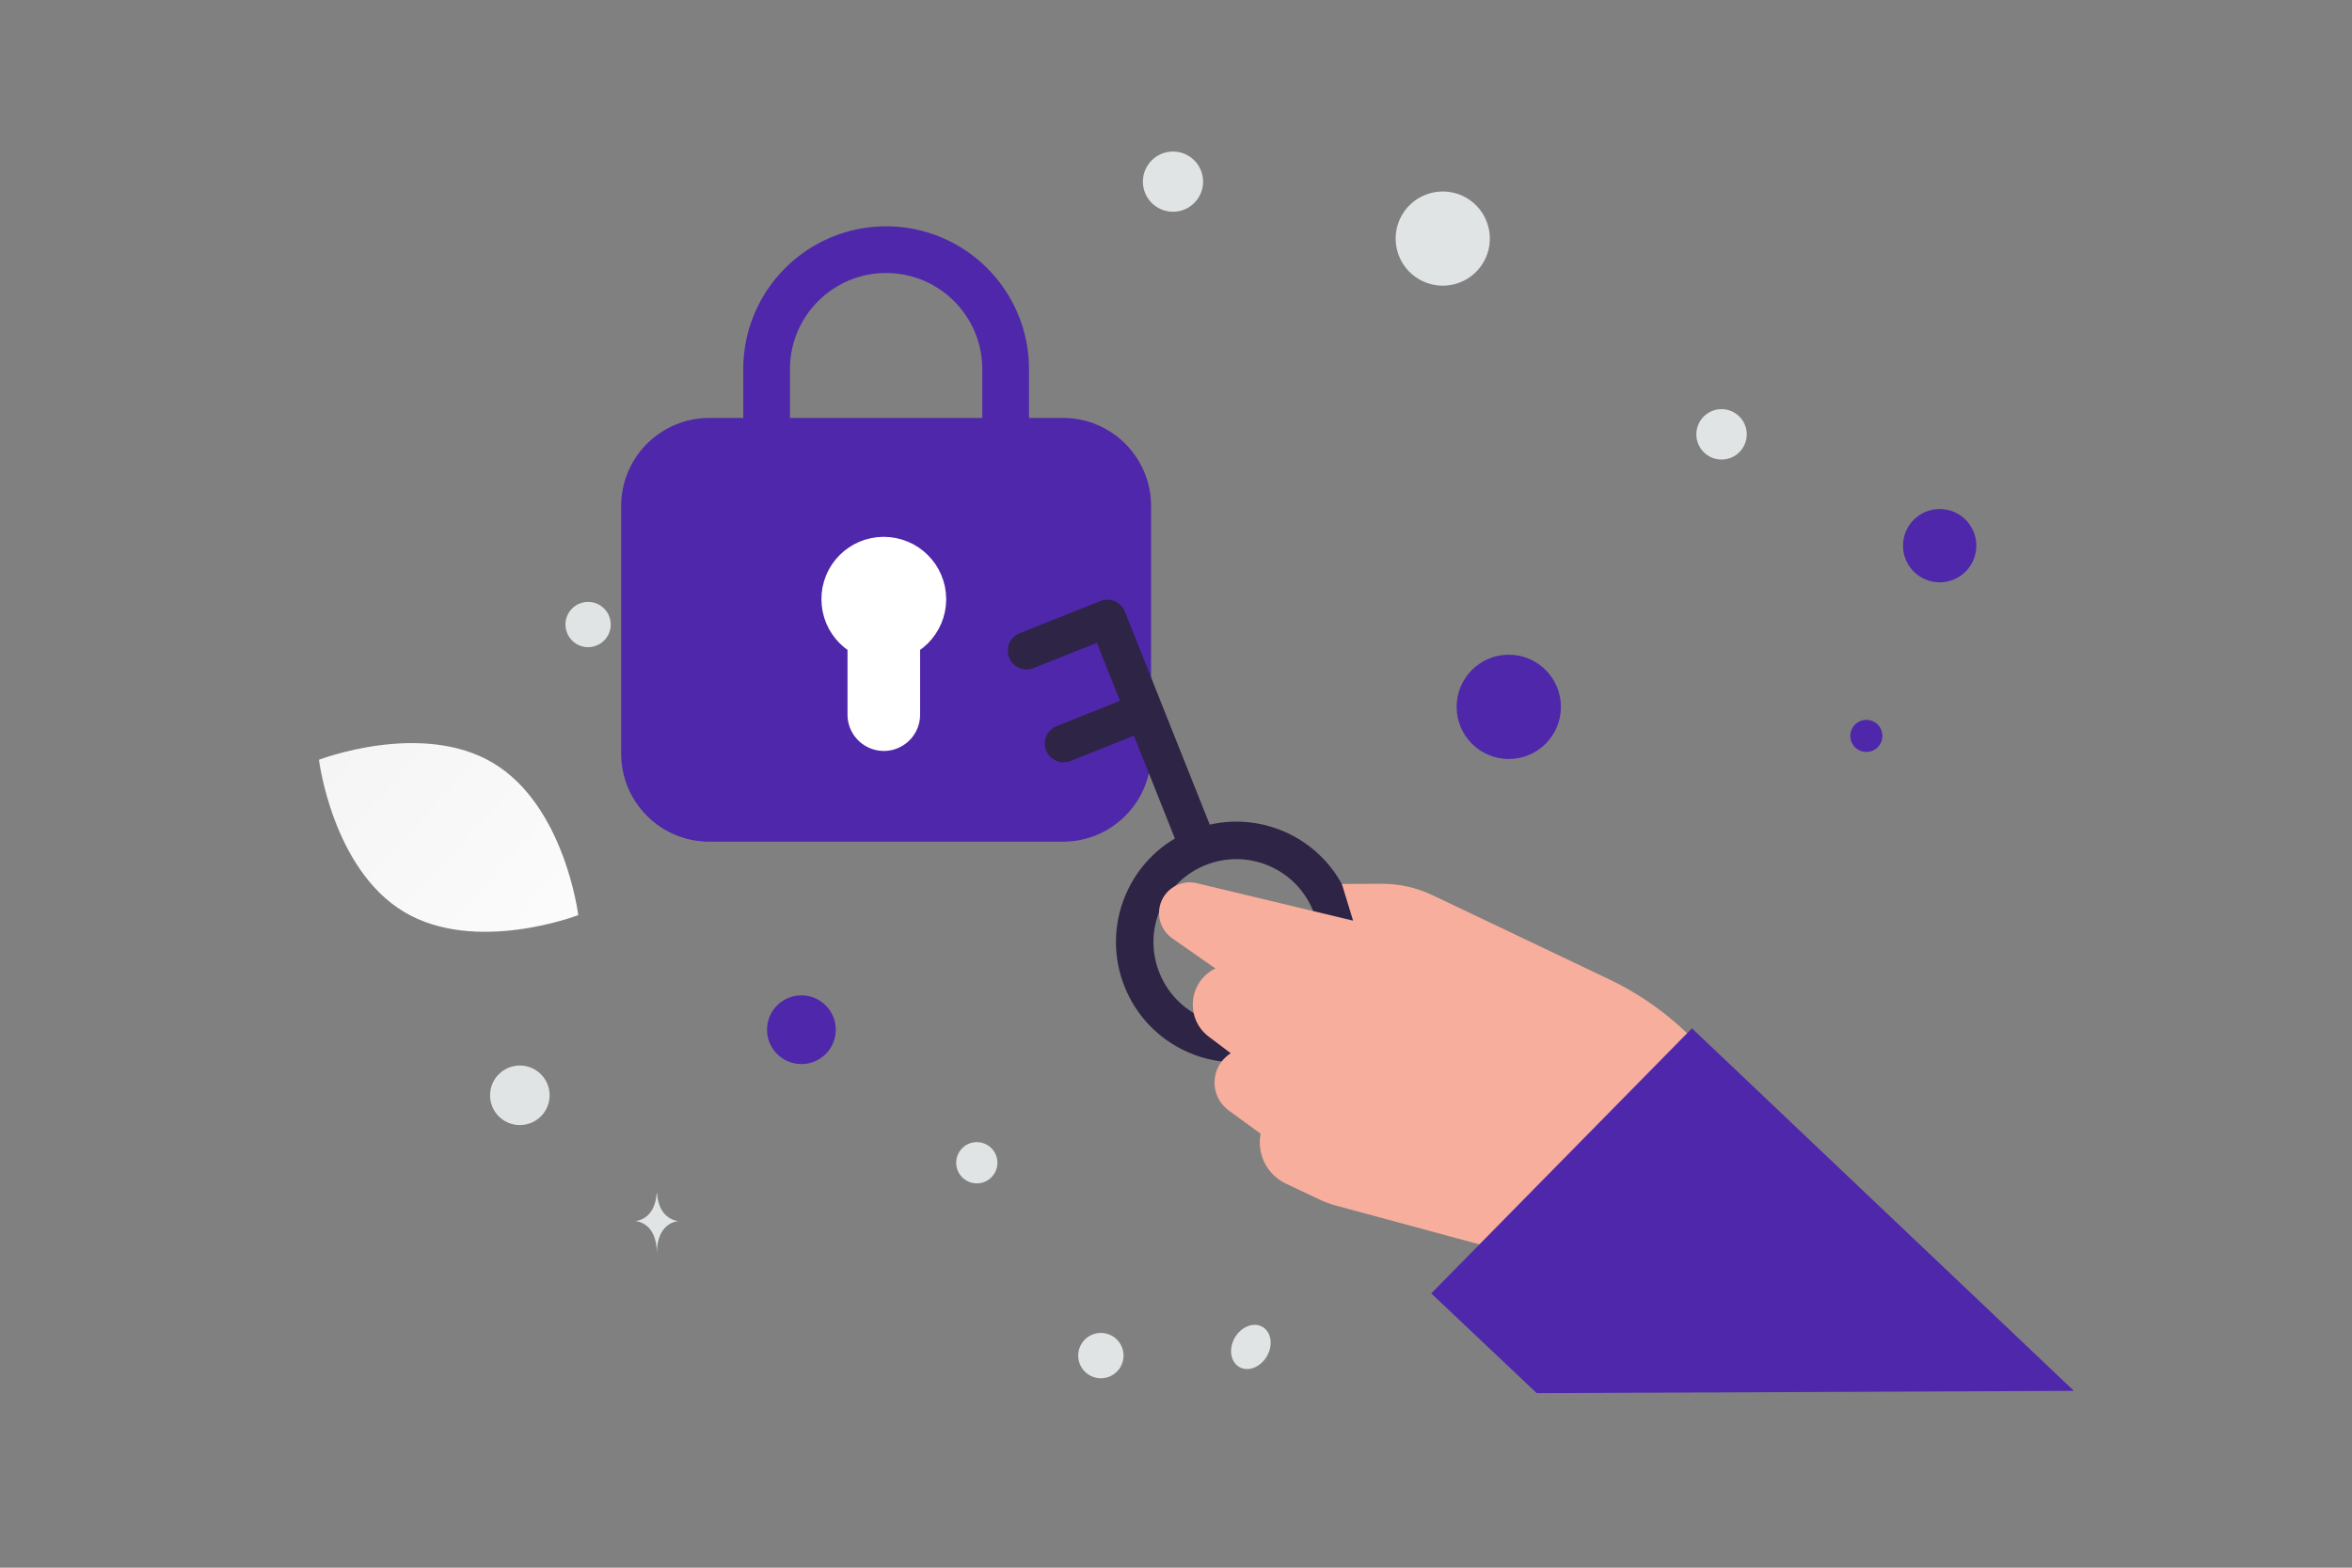 <svg width="900" height="600" viewBox="0 0 900 600" fill="none" xmlns="http://www.w3.org/2000/svg">
<rect x="0" y="0" width="900" height="600" fill="#808080" stroke="none"/>
<g clip-path="url(#clip0_1235_25454)">
<path d="M154.581 348.993C181.973 365.41 221.272 350.234 221.272 350.234C221.272 350.234 216.133 308.446 188.725 292.048C161.333 275.631 122.051 290.788 122.051 290.788C122.051 290.788 127.189 332.576 154.581 348.993Z" fill="url(#paint0_linear_1235_25454)"/>
<path d="M742.224 194.815C734.476 194.815 728.196 201.096 728.196 208.843C728.196 216.591 734.476 222.871 742.224 222.871C749.971 222.871 756.252 216.591 756.252 208.843C756.252 201.096 749.971 194.815 742.224 194.815Z" fill="#4F27AA"/>
<path d="M577.337 250.582C566.317 250.582 557.384 259.516 557.384 270.535C557.384 281.555 566.317 290.488 577.337 290.488C588.357 290.488 597.29 281.555 597.29 270.535C597.29 259.516 588.357 250.582 577.337 250.582Z" fill="#4F27AA"/>
<path d="M386.238 167.717C379.86 167.717 374.69 172.887 374.69 179.264C374.69 185.642 379.86 190.812 386.238 190.812C392.616 190.812 397.786 185.642 397.786 179.264C397.786 172.887 392.616 167.717 386.238 167.717Z" fill="#4F27AA"/>
<path d="M306.665 407.253C299.401 407.253 293.513 401.365 293.513 394.101C293.513 386.838 299.401 380.949 306.665 380.949C313.929 380.949 319.817 386.838 319.817 394.101C319.817 401.365 313.929 407.253 306.665 407.253Z" fill="#4F27AA"/>
<path d="M714.17 287.786C710.781 287.786 708.033 285.038 708.033 281.649C708.033 278.259 710.781 275.512 714.17 275.512C717.56 275.512 720.307 278.259 720.307 281.649C720.307 285.038 717.56 287.786 714.17 287.786Z" fill="#4F27AA"/>
<path d="M366.945 441.072C369.124 437.298 373.95 436.005 377.725 438.184C381.499 440.363 382.792 445.189 380.613 448.963C378.434 452.737 373.608 454.03 369.834 451.851C366.059 449.672 364.766 444.846 366.945 441.072Z" fill="#E1E4E5"/>
<path d="M198.92 430.601C192.625 430.601 187.522 425.498 187.522 419.203C187.522 412.908 192.625 407.805 198.92 407.805C205.215 407.805 210.318 412.908 210.318 419.203C210.318 425.498 205.215 430.601 198.92 430.601Z" fill="#E1E4E5"/>
<path d="M413.738 514.488C416.134 510.339 421.439 508.917 425.588 511.313C429.738 513.708 431.159 519.014 428.764 523.163C426.368 527.312 421.063 528.734 416.913 526.338C412.764 523.943 411.343 518.637 413.738 514.488Z" fill="#E1E4E5"/>
<path d="M658.754 175.878C653.428 175.878 649.11 171.56 649.11 166.234C649.11 160.908 653.428 156.59 658.754 156.59C664.08 156.59 668.398 160.908 668.398 166.234C668.398 171.56 664.08 175.878 658.754 175.878Z" fill="#E1E4E5"/>
<path d="M233.401 236.785C234.639 241.405 231.897 246.154 227.277 247.392C222.657 248.63 217.907 245.889 216.669 241.268C215.431 236.648 218.173 231.899 222.794 230.661C227.414 229.423 232.163 232.165 233.401 236.785Z" fill="#E1E4E5"/>
<path d="M448.848 81.042C442.485 81.042 437.327 75.884 437.327 69.521C437.327 63.158 442.485 58 448.848 58C455.211 58 460.369 63.158 460.369 69.521C460.369 75.884 455.211 81.042 448.848 81.042Z" fill="#E1E4E5"/>
<path d="M472.512 511.965C474.959 507.726 479.692 505.876 483.083 507.834C486.474 509.792 487.239 514.816 484.792 519.055C482.344 523.294 477.611 525.143 474.22 523.185C470.829 521.228 470.064 516.204 472.512 511.965Z" fill="#E1E4E5"/>
<path d="M569.485 86.65C572.061 96.265 566.355 106.149 556.74 108.725C547.125 111.301 537.241 105.595 534.665 95.98C532.089 86.365 537.795 76.482 547.41 73.905C557.025 71.329 566.908 77.035 569.485 86.65Z" fill="#E1E4E5"/>
<path d="M264.489 179.332H264.615C265.363 189.925 273.24 190.088 273.24 190.088C273.24 190.088 264.554 190.257 264.554 202.497C264.554 190.257 255.867 190.088 255.867 190.088C255.867 190.088 263.741 189.925 264.489 179.332ZM251.291 456.613H251.412C252.13 467.175 259.693 467.337 259.693 467.337C259.693 467.337 251.353 467.506 251.353 479.71C251.353 467.506 243.013 467.337 243.013 467.337C243.013 467.337 250.573 467.175 251.291 456.613Z" fill="#E1E4E5"/>
<path d="M293.346 175.588V141.287C293.346 116.029 313.824 95.551 339.081 95.551C364.338 95.551 384.816 116.029 384.816 141.287V175.588" stroke="#4F27AA" stroke-width="17.873" stroke-linecap="round" stroke-linejoin="round"/>
<path fill-rule="evenodd" clip-rule="evenodd" d="M406.747 315.479H271.414C256.46 315.479 244.348 303.367 244.348 288.413V193.68C244.348 178.725 256.46 166.613 271.414 166.613H406.747C421.702 166.613 433.814 178.725 433.814 193.68V288.413C433.814 303.367 421.702 315.479 406.747 315.479Z" fill="#4F27AA" stroke="#4F27AA" stroke-width="13.312" stroke-linecap="round" stroke-linejoin="round"/>
<path d="M338.192 273.517V239.574M338.154 219.355C332.643 219.355 328.17 223.828 328.21 229.339C328.21 234.85 332.683 239.322 338.193 239.322C343.704 239.322 348.177 234.85 348.177 229.339C348.177 223.828 343.704 219.355 338.154 219.355" stroke="white" stroke-width="27.776" stroke-linecap="round" stroke-linejoin="round"/>
<path d="M423.741 236.705L458.697 324.41M392.817 249.028L423.741 236.703M406.984 284.572L437.907 272.247M488.455 324.809C468.726 316.324 445.855 325.44 437.371 345.169C428.887 364.897 438.002 387.768 457.731 396.253C477.459 404.737 500.331 395.621 508.815 375.893C517.299 356.164 508.184 333.293 488.455 324.809Z" stroke="#2E2445" stroke-width="14.349" stroke-linecap="round" stroke-linejoin="round"/>
<path fill-rule="evenodd" clip-rule="evenodd" d="M681.966 446.326L662.292 415.773C650.887 398.061 634.77 383.878 615.752 374.818L548.193 342.63C542.078 339.717 535.385 338.219 528.612 338.248L513.466 338.313L517.764 352.359L457.989 338.031C451.034 336.364 444.215 341.245 443.549 348.366C443.356 350.433 443.714 352.515 444.587 354.399C445.46 356.282 446.816 357.901 448.518 359.091L465.075 370.661C454.754 375.688 453.381 389.841 462.542 396.759L470.957 403.114C463.017 408.071 462.605 419.485 470.168 425.001L482.375 433.905C481.639 437.712 482.191 441.657 483.944 445.116C485.697 448.575 488.552 451.352 492.058 453.01L505.096 459.174C507.027 460.087 509.035 460.827 511.097 461.385L571.336 477.67L638.677 522.396L681.966 446.326Z" fill="#F8AE9D"/>
<path fill-rule="evenodd" clip-rule="evenodd" d="M793.578 532.317L647.432 393.574L547.666 495.028L588.035 533.2L793.578 532.317Z" fill="#4F27AA"/>
</g>
<defs>
<linearGradient id="paint0_linear_1235_25454" x1="260.58" y1="401.838" x2="40.176" y2="197.054" gradientUnits="userSpaceOnUse">
<stop stop-color="white"/>
<stop offset="1" stop-color="#EEEEEE"/>
</linearGradient>
<clipPath id="clip0_1235_25454">
<rect width="900" height="600" fill="white"/>
</clipPath>
</defs>
</svg>
